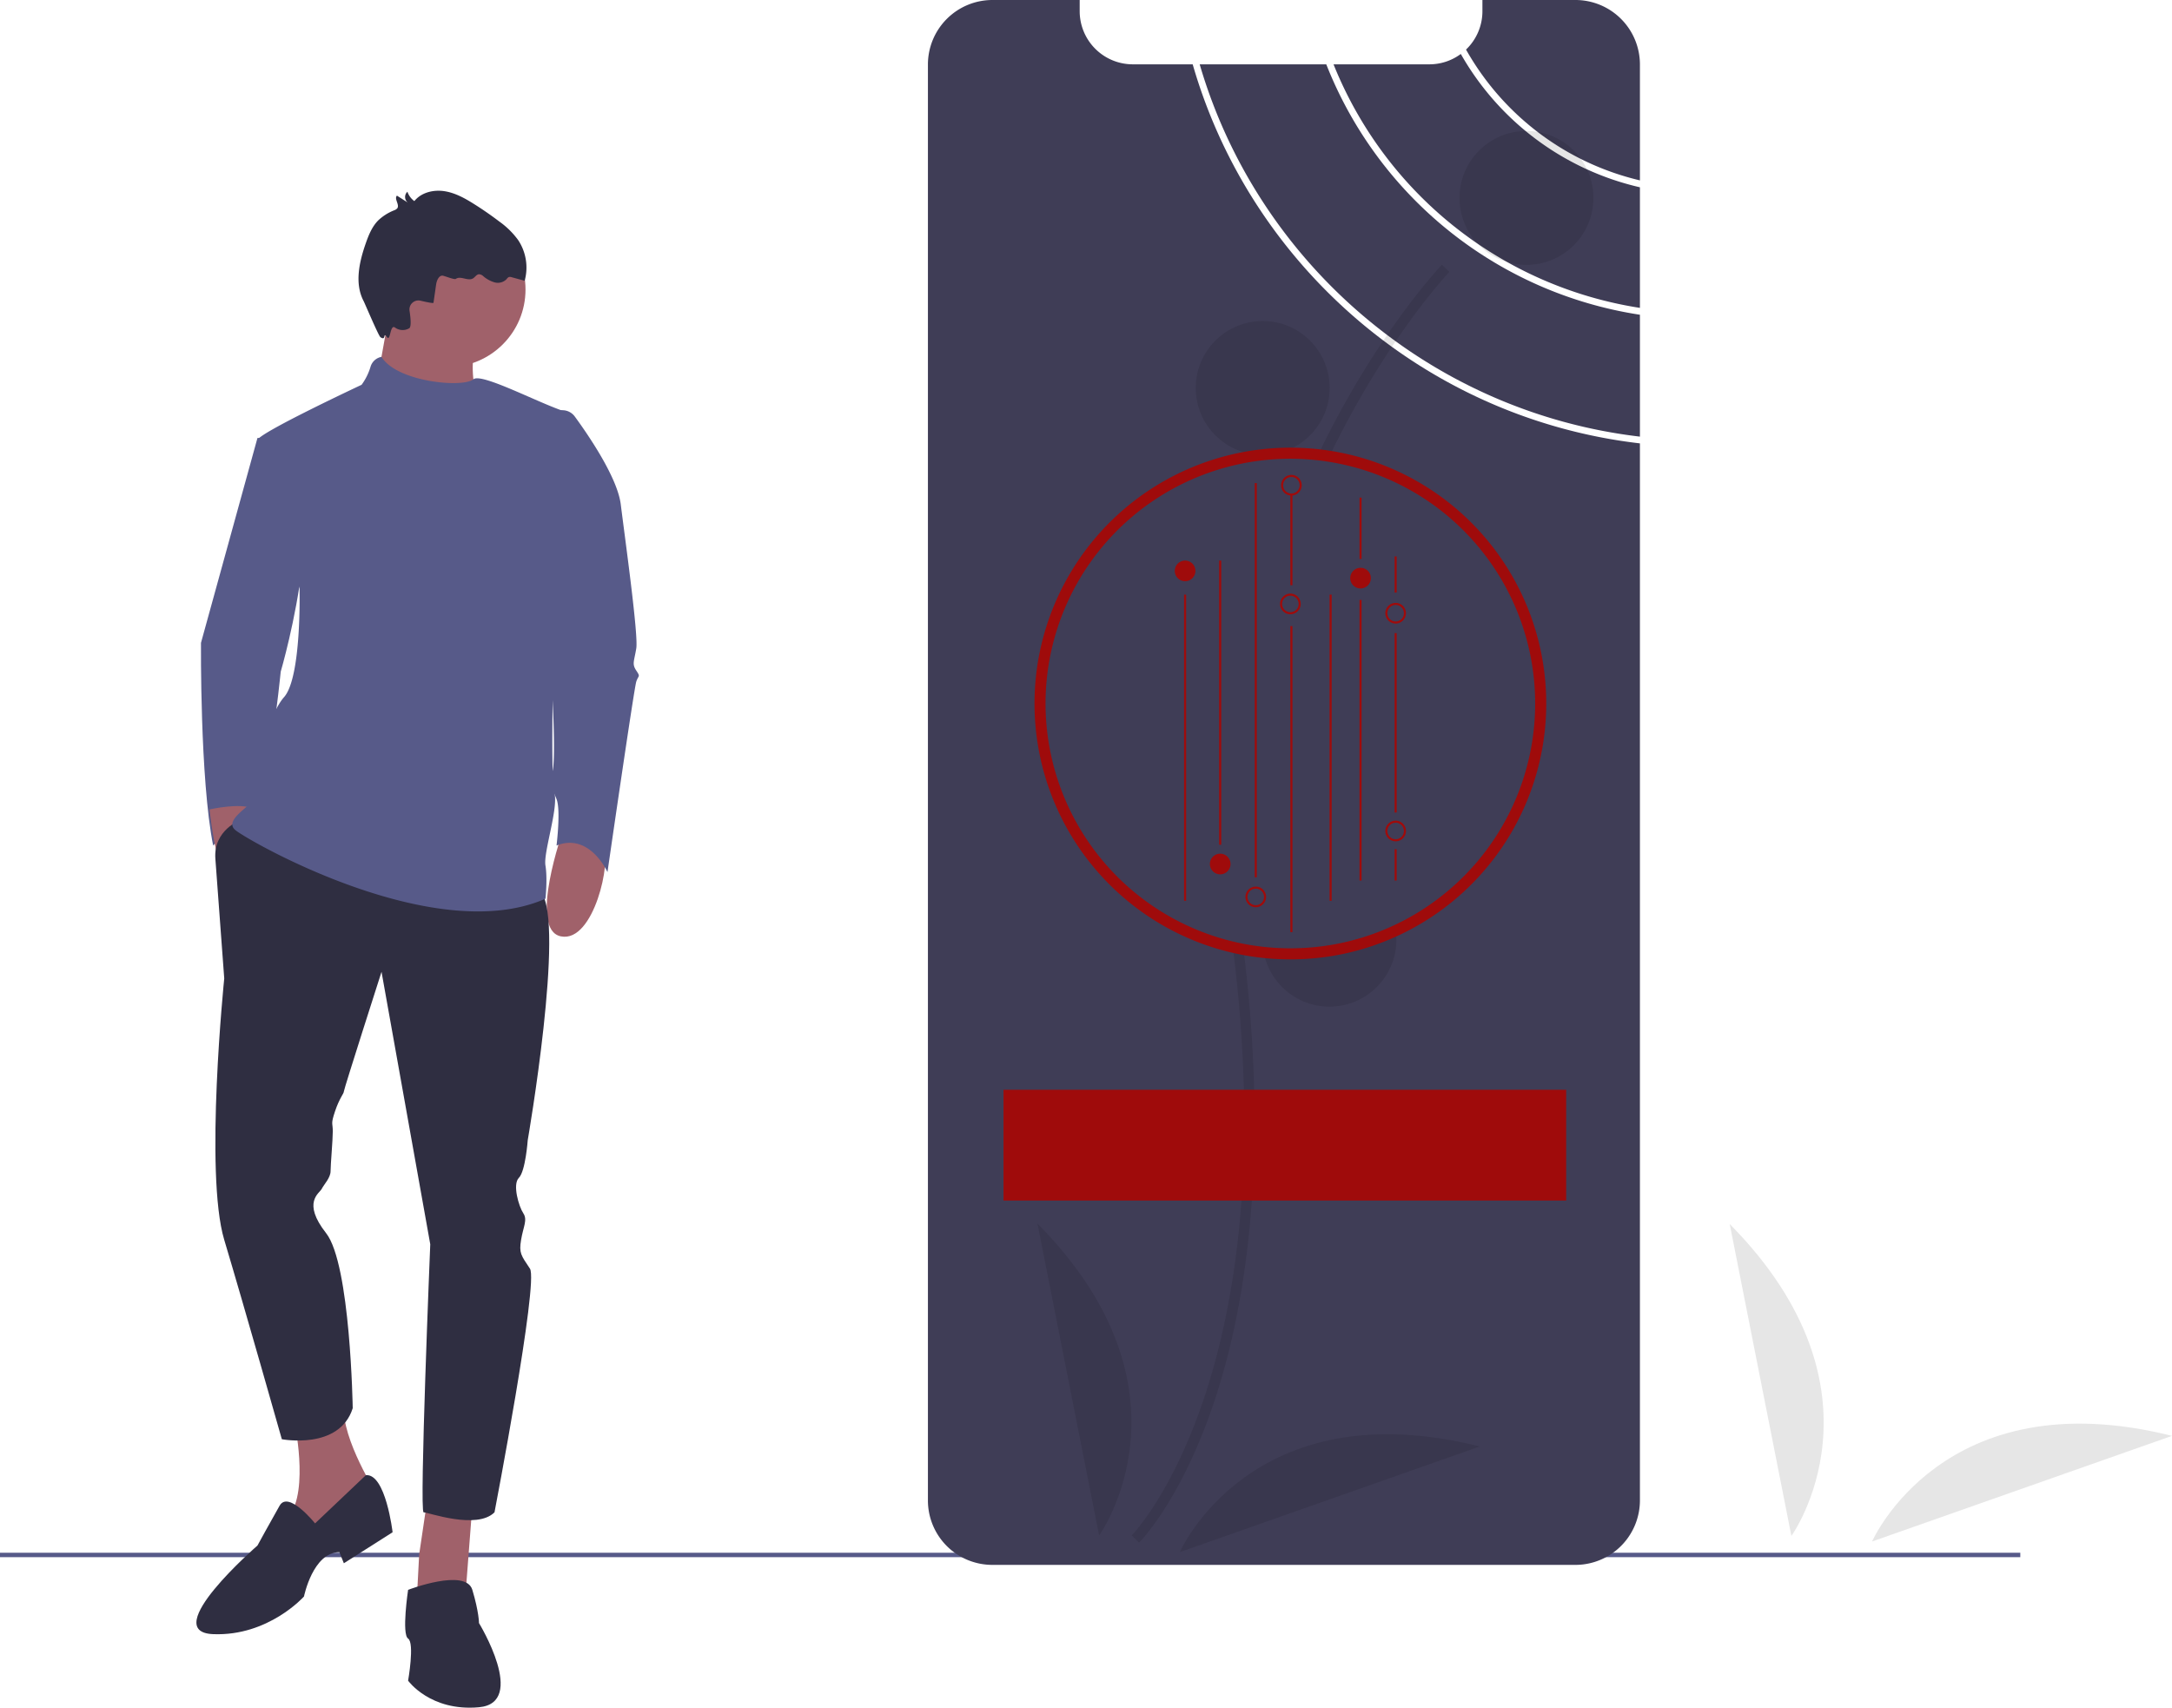 <svg id="a777089b-0abc-4895-8bdb-d70d2134474e" data-name="Layer 1" xmlns="http://www.w3.org/2000/svg" width="980.48" height="770.906" viewBox="0 0 980.48 770.906"><title>mobile_interface</title><rect y="700.961" width="912" height="2" fill="#575a89"/><path d="M231.985,262.257h-6l-25.5,92.5s-.5,61.5,5.5,91.5c0,0,10-13,17-13s13.5-65.5,13.5-65.5S263.985,274.257,231.985,262.257Z" transform="translate(-109.76 -64.547)" fill="#575a89"/><path d="M363.985,439.257s-16,45-1,48,23-35,19-40S363.985,439.257,363.985,439.257Z" transform="translate(-109.76 -64.547)" fill="#a0616a"/><path d="M204.358,429.961s4.498,47.548,19.362,43.933,6.07-41.439.333-44.282S204.358,429.961,204.358,429.961Z" transform="translate(-109.76 -64.547)" fill="#a0616a"/><path d="M242.985,708.257s7,34-5,43,4,28,4,28l38-40s-16-25-15-40Z" transform="translate(-109.76 -64.547)" fill="#a0616a"/><polygon points="193.224 674.711 189.224 701.711 188.224 720.711 210.224 718.711 213.224 679.711 193.224 674.711" fill="#a0616a"/><path d="M218.317,434.726s-12.332,4.532-11.332,17.532,4,54,4,54-9,88,0,118,26,90,26,90,26,5,32-14c0,0-1-65-12-79s-3-18-2-20,4-5,4-8,1-14,1-18-1-3,1-9,4-8,4-9,17-54,17-54l22,123s-5,121-3,121,24,8,32,0c0,0,20-104,16-110s-5-7-4-13,3-9,1-12-5-13-2-16,4-17,4-17,17-98,6-112S218.317,434.726,218.317,434.726Z" transform="translate(-109.76 -64.547)" fill="#2f2e41"/><path d="M251.985,752.257s-12-15-16-8-10,18-10,18-45,39-20,40,41-17,41-17,4-20,16-20l2,5,22-14s-3.098-26.551-12.049-25.776Z" transform="translate(-109.76 -64.547)" fill="#2f2e41"/><path d="M293.985,782.257s26-10,29,0,3,15,3,15,22,36,0,38-32-12-32-12,3-17,0-19S293.985,782.257,293.985,782.257Z" transform="translate(-109.76 -64.547)" fill="#2f2e41"/><circle cx="202.224" cy="130.711" r="35" fill="#a0616a"/><path d="M285.985,203.257l-7,39,49,12s-11.5-28.5,1-41C332.147,210.095,285.985,203.257,285.985,203.257Z" transform="translate(-109.76 -64.547)" fill="#a0616a"/><path d="M281.967,225.643a6.382,6.382,0,0,0-4.982,4.615,26.629,26.629,0,0,1-4,8s-47,22-47,25,19,67,19,67,1,40-7,49-16,42-14,45-14,10-8,15,90,53,140,31c0,0,1-9,0-15s6-26,4-33,0-79,0-79l10.306-85.257a6.938,6.938,0,0,0-4.867-7.475c-11.526-3.503-38.254-17.845-41.938-14.768C318.714,239.741,288.949,237.028,281.967,225.643Z" transform="translate(-109.76 -64.547)" fill="#575a89"/><path d="M360.985,250.257l.064-.026a6.936,6.936,0,0,1,8.181,2.343c6.197,8.479,19.237,27.538,20.755,39.682,2,16,8,59,7,65s-2,7,0,10,1,2,0,5-13,86-13,86-8-18-23-12c0,0,2-16,0-21s-4-8-2-12,0-43-1-47,0-25,0-25l-9-41Z" transform="translate(-109.76 -64.547)" fill="#575a89"/><path d="M305.448,201.216l1.182-8.241c.276-1.921,1.4-4.447,3.269-3.924,1.59.444,5.053,1.805,5.632,1.394,2.171-1.538,5.457,1.151,7.741-.215.957-.572,1.581-1.799,2.693-1.881a3.067,3.067,0,0,1,1.977.895,13.454,13.454,0,0,0,5.117,2.78,5.504,5.504,0,0,0,5.387-1.468,2.861,2.861,0,0,1,.953-.913,2.137,2.137,0,0,1,1.37.063l5.834,1.588a22.418,22.418,0,0,0-2.999-18.457,37.123,37.123,0,0,0-8.497-8.322q-5.419-4.123-11.186-7.756c-4.207-2.658-8.669-5.165-13.59-5.912-4.92-.747-10.428.59-13.523,4.487a8.708,8.708,0,0,1-3.132-4.231,3.205,3.205,0,0,0,.207,4.914l-4.934-3.151c-1.387,1.456,1.323,4.097.141,5.725a3.015,3.015,0,0,1-1.328.867,22.619,22.619,0,0,0-7.235,4.554c-2.836,2.844-4.376,6.704-5.698,10.496-2.94,8.435-5.077,18.108-.9,26.004.474.895,6.725,15.669,7.558,16.246,2.815,1.948.983-2.766,3,0,1.582,2.169,1.286-6.132,3.637-4.31a5.861,5.861,0,0,0,6.379.287c.975-.676.661-4.43.135-7.877a4.061,4.061,0,0,1,4.941-4.569C302.504,200.978,305.397,201.566,305.448,201.216Z" transform="translate(-109.76 -64.547)" fill="#2f2e41"/><path d="M850.051,203.535v-54.44A125.247,125.247,0,0,1,769.192,88.906l-.001.001a23.789,23.789,0,0,1-14.22,4.68H711.742A178.549,178.549,0,0,0,850.051,203.535Z" transform="translate(-109.76 -64.547)" fill="#3f3d56"/><path d="M850.051,145.975V93.677a29.121,29.121,0,0,0-29.13-29.13h-41.97v5.05a23.917,23.917,0,0,1-7.399,17.329A122.298,122.298,0,0,0,850.051,145.975Z" transform="translate(-109.76 -64.547)" fill="#3f3d56"/><path d="M648.162,93.587H621.131a23.987,23.987,0,0,1-23.98-23.99v-5.05h-39.38a29.128,29.128,0,0,0-29.13,29.13v648.2a29.079,29.079,0,0,0,29.13,29.11h263.15a28.362,28.362,0,0,0,3.59-.22,29.146,29.146,0,0,0,25.54-28.89V264.705C754.342,253.615,674.593,185.326,648.162,93.587Z" transform="translate(-109.76 -64.547)" fill="#3f3d56"/><path d="M708.462,93.587H651.322c26.301,90.039,104.68,157.028,198.729,168.068V206.635A181.668,181.668,0,0,1,708.462,93.587Z" transform="translate(-109.76 -64.547)" fill="#3f3d56"/><path d="M623.93,760.966c.725-.72,17.928-18.142,32.511-59.48,13.378-37.926,26.878-104.061,15.213-203.762-22.1-188.876,91.228-309.247,92.377-310.441l-3.355-3.221c-.291.303-29.429,30.933-55.354,84.706A416.28,416.28,0,0,0,667.034,498.265c22.062,188.554-45.698,258.718-46.385,259.406Z" transform="translate(-109.76 -64.547)" opacity="0.1"/><circle cx="689.068" cy="89.349" r="30.222" opacity="0.1"/><circle cx="570.003" cy="175.146" r="30.222" opacity="0.1"/><circle cx="615.594" cy="262.856" r="30.222" opacity="0.1"/><circle cx="523.918" cy="305.086" r="30.222" opacity="0.1"/><circle cx="600.13" cy="424.203" r="30.222" opacity="0.1"/><path d="M605.929,757.716s47.006-65.102-27.84-140.81Z" transform="translate(-109.76 -64.547)" opacity="0.1"/><path d="M642.357,765.221s32.127-73.591,135.385-47.681Z" transform="translate(-109.76 -64.547)" opacity="0.1"/><rect x="453" y="491.961" width="254" height="50" fill="#9f0b0b"/><path d="M692.26,266.641A115.511,115.511,0,0,0,670.11,495.518c.209.041.421.082.633.12q4.989.945,10.126,1.446c.212.022.421.044.633.06q5.003.465,10.126.494c.212.003.421.003.633.003q5.117,0,10.126-.44c.212-.016.421-.035.633-.057q5.131-.47,10.126-1.389c.212-.038.424-.076.633-.117a115.51,115.51,0,0,0-21.518-228.997Z" transform="translate(-109.76 -64.547)" fill="#9f0b0b"/><path d="M802.76,382.141A110.534,110.534,0,0,1,712.846,490.725c-.2.039-.403.076-.605.112q-4.773.876-9.688,1.329c-.203.021-.403.039-.605.054q-4.786.418-9.688.421c-.203,0-.403,0-.605-.003q-4.895-.023-9.688-.472c-.203-.015-.403-.036-.605-.058q-4.909-.477-9.688-1.384c-.203-.036-.406-.076-.605-.115A110.509,110.509,0,1,1,802.76,382.141Z" transform="translate(-109.76 -64.547)" fill="#3f3d56"/><path d="M676.639,474.11a4.659,4.659,0,1,1,4.659-4.659A4.665,4.665,0,0,1,676.639,474.11Zm0-8.386a3.727,3.727,0,1,0,3.727,3.727A3.732,3.732,0,0,0,676.639,465.724Z" transform="translate(-109.76 -64.547)" fill="#9f0b0b"/><rect x="582.5" y="282.652" width="0.932" height="138.141" fill="#9f0b0b"/><rect x="582.5" y="223.436" width="0.932" height="40.753" fill="#9f0b0b"/><rect x="534.512" y="268.441" width="0.932" height="138.205" fill="#9f0b0b"/><rect x="600.204" y="268.441" width="0.932" height="138.205" fill="#9f0b0b"/><rect x="550.353" y="253.067" width="0.932" height="128.285" fill="#9f0b0b"/><rect x="566.413" y="218.076" width="0.932" height="177.975" fill="#9f0b0b"/><rect x="613.716" y="224.646" width="0.932" height="27.694" fill="#9f0b0b"/><rect x="613.716" y="270.83" width="0.932" height="126.667" fill="#9f0b0b"/><rect x="629.556" y="251.203" width="0.932" height="16.307" fill="#9f0b0b"/><rect x="629.556" y="285.797" width="0.932" height="81.001" fill="#9f0b0b"/><rect x="629.556" y="383.351" width="0.932" height="14.146" fill="#9f0b0b"/><path d="M660.579,459.249a4.659,4.659,0,1,1,4.659-4.659A4.664,4.664,0,0,1,660.579,459.249Z" transform="translate(-109.76 -64.547)" fill="#9f0b0b"/><path d="M692.26,341.841a4.659,4.659,0,1,1,4.659-4.659A4.664,4.664,0,0,1,692.26,341.841Zm0-8.386a3.727,3.727,0,1,0,3.727,3.727A3.732,3.732,0,0,0,692.26,333.454Z" transform="translate(-109.76 -64.547)" fill="#9f0b0b"/><path d="M692.726,288.262a4.659,4.659,0,1,1,4.659-4.659A4.664,4.664,0,0,1,692.726,288.262Zm0-8.386a3.727,3.727,0,1,0,3.727,3.727A3.732,3.732,0,0,0,692.726,279.875Z" transform="translate(-109.76 -64.547)" fill="#9f0b0b"/><path d="M739.782,444.34a4.659,4.659,0,1,1,4.659-4.659A4.665,4.665,0,0,1,739.782,444.34Zm0-8.386a3.727,3.727,0,1,0,3.727,3.727A3.732,3.732,0,0,0,739.782,435.953Z" transform="translate(-109.76 -64.547)" fill="#9f0b0b"/><path d="M644.738,326.932a4.659,4.659,0,1,1,4.659-4.659A4.664,4.664,0,0,1,644.738,326.932Z" transform="translate(-109.76 -64.547)" fill="#9f0b0b"/><path d="M739.782,346.034a4.659,4.659,0,1,1,4.659-4.659A4.664,4.664,0,0,1,739.782,346.034Zm0-8.386a3.727,3.727,0,1,0,3.727,3.727A3.732,3.732,0,0,0,739.782,337.647Z" transform="translate(-109.76 -64.547)" fill="#9f0b0b"/><path d="M723.942,330.193a4.659,4.659,0,1,1,4.659-4.659A4.664,4.664,0,0,1,723.942,330.193Z" transform="translate(-109.76 -64.547)" fill="#9f0b0b"/><path d="M918.427,757.924S965.433,692.822,890.587,617.114Z" transform="translate(-109.76 -64.547)" opacity="0.1"/><path d="M954.855,760.429s32.127-73.591,135.385-47.681Z" transform="translate(-109.76 -64.547)" opacity="0.1"/></svg>